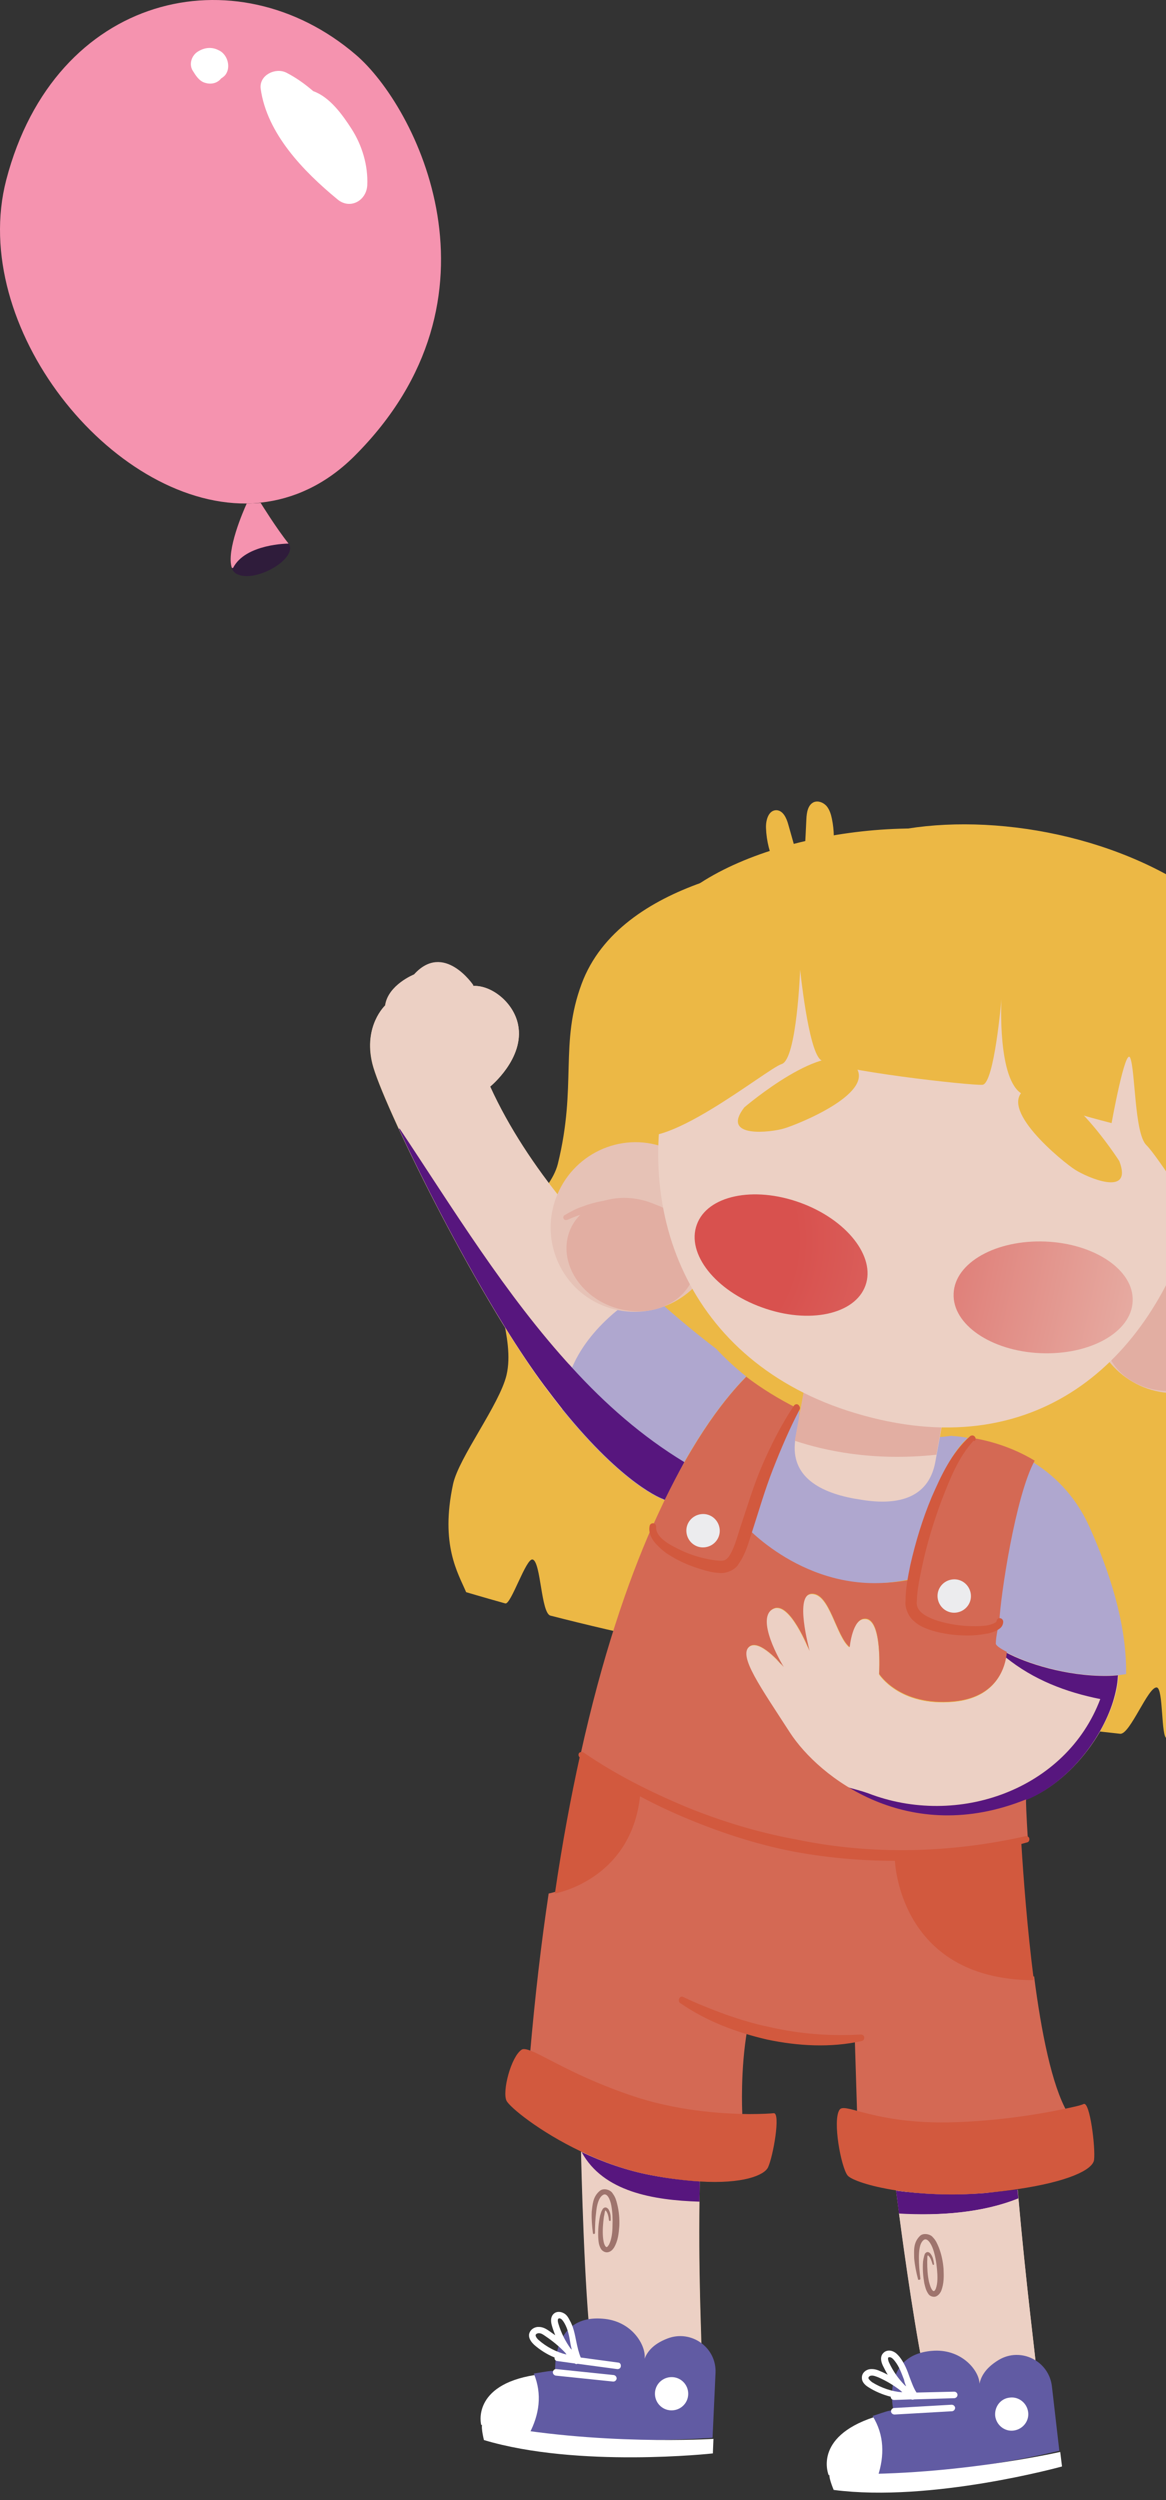 <svg width="153" height="328" viewBox="0 0 153 328" fill="none" xmlns="http://www.w3.org/2000/svg">
<rect x="0" y="0" width="153" height="328" fill="#333333" stroke="none"/>
<path d="M164.988 215.807C165.495 212.301 162.924 203.928 163.43 199.955C164.092 194.853 169.235 190.725 169.858 185.389C170.365 181.144 166.391 175.691 166.897 171.602C168.144 161.086 171.806 156.802 172.312 148.428C174.572 109.871 124.043 101.692 108.382 112.558C102.383 112.947 81.423 115.323 76.32 129.071C73.398 136.939 75.735 142.391 73.203 152.673C72.229 156.646 66.58 160.346 65.567 164.513C64.281 169.732 67.632 175.418 66.463 180.404C65.528 184.298 60.191 191.231 59.451 194.697C57.736 202.681 60.113 206.381 61.165 208.874C61.165 208.874 63.113 209.458 66.307 210.354C67.047 210.549 69.034 204.356 69.891 204.59C70.982 204.863 70.982 211.639 72.229 211.951C81.189 214.249 94.046 217.17 104.876 218.066C104.915 218.26 104.915 218.338 104.915 218.338C115.473 223.362 134.718 226.128 146.99 227.452C148.275 227.569 150.652 221.259 151.782 221.376C152.678 221.454 152.327 227.997 153.106 228.036C156.418 228.348 158.404 228.464 158.404 228.464C160.274 226.478 163.82 223.869 164.988 215.807Z" fill="#ECB845"/>
<path d="M104.759 117.543C102.227 115.323 100.629 112.013 100.513 108.624C100.474 107.612 100.824 106.326 101.837 106.287C102.733 106.287 103.201 107.3 103.434 108.157C104.097 110.494 104.759 112.83 105.421 115.206C105.538 112.636 105.694 110.065 105.811 107.456C105.85 106.599 106.006 105.586 106.785 105.236C107.369 105.002 108.032 105.275 108.46 105.742C108.85 106.209 109.044 106.833 109.161 107.417C109.785 110.416 109.239 113.648 107.681 116.297" fill="#ECB845"/>
<path d="M30.544 74.468H30.388C30.505 74.818 30.738 75.13 31.05 75.285C33.466 76.61 39.426 73.143 37.79 71.157C37.79 71.157 32.102 71.235 30.544 74.468Z" fill="#2F1C3B"/>
<path d="M32.375 66.055C31.946 66.99 29.648 72.248 30.427 74.507H30.583C32.219 71.313 37.868 71.313 37.868 71.313C36.271 69.326 34.206 65.977 34.206 65.977C33.621 66.016 32.998 66.055 32.375 66.055Z" fill="#F593AF"/>
<path d="M32.375 66.055C32.998 66.055 33.621 66.016 34.206 65.938C38.491 65.471 42.699 63.601 46.439 59.901C67.437 39.026 54.581 13.905 46.672 7.167C31.011 -6.231 7.208 -0.895 0.819 23.603C-4.168 42.803 14.532 66.211 32.375 66.055Z" fill="#F593AF"/>
<path d="M136.471 315.706C136.549 316.68 136.588 317.537 136.549 318.277C136.471 322.911 115.823 325.326 114.81 322.171C113.797 318.978 122.095 314.966 122.095 314.966C122.095 314.966 129.809 317.848 136.471 315.706Z" fill="#615BA3"/>
<path d="M92.059 312.279C92.059 313.213 91.981 314.07 91.903 314.849C91.357 319.445 70.554 319.757 69.891 316.485C69.229 313.213 77.917 310.059 77.917 310.059C77.917 310.059 85.241 313.72 92.059 312.279Z" fill="#615BA3"/>
<path d="M131.523 216.78C130.627 216.313 130.082 215.885 130.082 215.69C130.082 214.716 130.51 213.002 130.51 213.002C130.549 212.925 130.588 212.808 130.588 212.73C130.705 209.575 132.653 196.216 135.224 191.621C138.146 193.373 141.029 196.06 142.938 200.267C145.47 205.914 147.847 212.847 147.769 219.623C147.262 219.701 146.717 219.779 146.21 219.818C140.328 220.247 134.211 218.221 131.523 216.78Z" fill="#AFA7CF"/>
<path d="M106.239 216.663C106.123 216.274 104.214 209.264 106.512 209.147C108.889 209.03 109.707 214.755 111.499 216.157C111.499 216.157 111.849 212.34 113.564 212.418C115.823 212.496 115.356 219.662 115.356 219.662C115.356 219.662 118.005 223.908 125.095 223.285C131.679 222.7 132.108 217.52 132.108 216.78C134.796 218.221 140.912 220.247 146.756 219.74V219.857C146.522 225.388 141.38 233.372 134.64 236.098C119.213 242.33 107.486 233.216 103.629 227.296C99.772 221.376 96.889 217.326 98.292 216.079C99.617 214.911 102.538 218.299 102.85 218.728C102.538 218.182 98.993 212.224 101.526 211.055C103.629 210.12 106.084 216.274 106.239 216.663Z" fill="#ECCEAD"/>
<path d="M144.379 222.856C139.86 221.96 135.614 220.286 131.991 217.403C131.757 219 130.588 222.817 125.017 223.285C117.927 223.908 115.278 219.662 115.278 219.662C115.278 219.662 115.745 212.496 113.486 212.418C111.771 212.34 111.421 216.157 111.421 216.157C109.629 214.755 108.811 209.03 106.434 209.147C104.136 209.264 106.084 216.274 106.162 216.663C106.006 216.313 103.551 210.12 101.448 211.094C98.915 212.262 102.422 218.221 102.772 218.767C102.422 218.377 99.5 214.95 98.214 216.118C96.812 217.365 99.733 221.415 103.551 227.335C104.993 229.594 107.564 232.242 111.031 234.423C111.966 234.657 112.901 234.93 113.836 235.241C125.68 239.798 139.899 234.774 144.379 222.856Z" fill="#ECD0C4"/>
<path d="M146.717 219.779C146.249 219.818 145.743 219.857 145.276 219.857C139.86 219.935 134.523 218.143 132.069 216.819C132.069 216.936 132.03 217.17 131.991 217.442C135.614 220.363 139.86 221.999 144.379 222.895C139.899 234.774 125.68 239.837 113.875 235.241C112.979 234.93 112.044 234.696 111.07 234.423C116.797 237.968 124.978 240.032 134.562 236.176C140.055 233.956 144.496 228.231 146.055 223.207C146.405 222.038 146.639 220.948 146.678 219.935L146.717 219.779Z" fill="#57167E"/>
<path d="M98.058 266.243C97.123 271.54 97.396 277.07 97.396 277.07V277.421C93.812 277.382 87.773 276.993 81.813 274.967C75.696 272.903 71.761 270.566 69.541 269.554C70.203 261.881 71.021 254.871 71.995 248.405C72.774 248.25 82.241 246.185 83.215 235.163L83.293 235.047C90.617 238.863 102.655 243.576 117.459 243.459V243.498C117.459 243.498 117.81 259.155 135.536 259.311L135.692 259.272C136.627 266.555 138.029 273.604 140.055 277.109C137.25 277.733 130.627 278.901 123.537 279.018C118.2 279.096 114.654 278.317 112.395 277.772L112.473 277.421L112.161 267.334C106.941 268.035 102.032 267.334 98.058 266.243Z" fill="#D46954"/>
<path d="M135.653 259.739L135.497 259.778C117.81 259.622 117.42 243.965 117.42 243.965V243.926C122.563 243.888 128.056 243.264 133.783 241.823H134.017C134.289 246.263 134.796 253.079 135.653 259.739Z" fill="#D2593E"/>
<path d="M136.471 315.706C129.809 317.848 122.134 314.966 122.134 314.966C121.979 314.382 121.784 313.681 121.589 312.863L121.706 312.824C121.706 312.824 129.77 316.446 136.315 313.798C136.354 314.46 136.432 315.122 136.471 315.706Z" fill="white"/>
<path d="M134.874 241.317H134.64C128.913 242.758 123.42 243.381 118.278 243.42C103.473 243.537 91.435 238.863 84.111 235.008C79.163 232.437 76.359 230.256 76.359 230.256L76.164 230.217C79.008 217.326 82.358 207.55 85.592 200.228L85.669 200.267C85.124 203.149 92.916 205.875 95.019 205.525C96.461 205.291 97.123 203.266 98.097 200.033L98.331 200.111C98.331 200.111 107.058 209.926 119.836 207.16C119.563 208.718 119.485 209.965 119.602 210.705C120.07 214.093 130.043 214.638 131.095 212.925C131.095 212.925 130.666 214.677 130.666 215.612C130.666 215.846 131.173 216.235 132.108 216.702C132.069 217.442 131.64 222.622 125.095 223.207C118.005 223.83 115.356 219.585 115.356 219.585C115.356 219.585 115.823 212.418 113.564 212.34C111.849 212.262 111.499 216.079 111.499 216.079C109.707 214.677 108.889 208.952 106.512 209.069C104.214 209.186 106.162 216.196 106.239 216.586C106.084 216.235 103.629 210.042 101.526 211.016C98.993 212.185 102.499 218.143 102.85 218.689C102.499 218.299 99.578 214.872 98.292 216.04C96.889 217.287 99.811 221.337 103.629 227.257C107.486 233.216 119.213 242.291 134.64 236.059C134.601 236.137 134.679 238.162 134.874 241.317Z" fill="#D46954"/>
<path d="M133.549 287.275C134.64 300.01 135.809 308.423 136.315 313.798C129.809 316.446 121.706 312.824 121.706 312.824L121.589 312.863C119.875 305.268 117.732 288.56 117.576 287.353C120.693 287.82 124.784 288.054 129.225 287.664C130.783 287.586 132.225 287.43 133.549 287.275Z" fill="#ECCEAD"/>
<path d="M119.836 207.199C120.81 201.435 124.043 191.659 127.472 188.699V188.622C129.459 188.933 132.614 189.712 135.77 191.621C133.237 196.216 131.251 209.575 131.134 212.73C131.134 212.847 131.095 212.925 131.056 213.002C130.004 214.677 120.031 214.171 119.563 210.782C119.446 210.004 119.563 208.757 119.836 207.199Z" fill="#D46954"/>
<path d="M126.926 188.622V188.699C123.498 191.698 120.264 201.435 119.29 207.199C106.551 209.965 97.785 200.15 97.785 200.15L97.552 200.072C97.98 198.631 98.487 196.995 99.149 195.165C101.526 188.699 104.019 184.688 104.019 184.688C104.33 184.844 104.603 184.961 104.915 185.116C104.915 185.116 103.59 193.724 110.875 195.515C118.161 197.307 122.251 188.622 122.251 188.622V188.583C123.186 188.544 124.082 188.466 124.939 188.349V188.388C124.939 188.388 125.68 188.388 126.926 188.622Z" fill="#AFA7CF"/>
<path d="M122.797 188.544V188.583C122.797 188.583 118.706 197.268 111.421 195.476C104.136 193.685 105.46 185.077 105.46 185.077C109.083 186.752 113.096 187.882 117.343 188.31C119.29 188.583 121.082 188.622 122.797 188.544Z" fill="#ECCEAD"/>
<path d="M105.655 189.556C106.2 191.971 107.681 194.619 111.382 195.515C118.161 197.19 122.173 189.751 122.719 188.738C117.537 190.452 111.187 190.958 105.655 189.556Z" fill="#ECCEAD"/>
<path d="M122.719 188.738C122.758 188.661 122.797 188.622 122.797 188.622L122.797 188.583C121.121 188.661 119.29 188.583 117.343 188.388C113.096 187.959 109.044 186.791 105.46 185.155C105.46 185.155 105.149 187.258 105.694 189.556C111.187 190.958 117.537 190.452 122.719 188.738Z" fill="#57167E"/>
<path d="M104.564 184.727C104.564 184.727 102.071 188.738 99.695 195.204C99.032 197.034 98.526 198.67 98.097 200.111C97.123 203.305 96.5 205.369 95.019 205.603C92.916 205.914 85.124 203.227 85.669 200.345L85.592 200.306C86.137 199.059 86.682 197.93 87.189 196.839C92.098 186.713 96.422 182.156 97.863 180.676L97.902 180.598C99.889 182.117 102.149 183.52 104.564 184.727Z" fill="#D46954"/>
<path d="M97.902 180.56L97.863 180.637C96.461 182.117 92.098 186.635 87.189 196.8L86.955 196.684C86.955 196.684 81.891 194.97 73.748 184.883L73.865 184.805C73.865 175.535 83.605 169.927 84.851 169.265C88.942 173.043 92.37 175.73 93.968 176.937C95.136 178.184 96.461 179.43 97.902 180.56Z" fill="#AFA7CF"/>
<path d="M92.098 310.37C92.098 311.032 92.098 311.655 92.098 312.24C85.241 313.72 77.917 310.059 77.917 310.059C77.8 309.474 77.683 308.734 77.605 307.917H77.722C77.722 307.917 85.358 312.318 92.098 310.37Z" fill="white"/>
<path d="M91.825 286.184V286.223C91.591 298.647 92.059 305.658 92.098 310.37C85.358 312.318 77.722 307.878 77.722 307.878H77.605C76.709 300.361 76.32 284.276 76.281 282.25C79.008 283.536 82.163 284.704 85.475 285.327C87.89 285.834 89.994 286.106 91.825 286.184Z" fill="#ECCEAD"/>
<path d="M133.627 288.404C133.588 288.015 133.549 287.664 133.51 287.275V287.236C132.225 287.391 130.783 287.547 129.225 287.703C124.745 288.054 120.693 287.82 117.576 287.391C117.615 287.664 117.771 288.794 117.966 290.429C123.225 290.702 128.913 290.312 133.627 288.404Z" fill="#57167E"/>
<path d="M117.966 290.39C118.667 295.804 120.264 307.021 121.589 312.863L121.706 312.824C121.706 312.824 129.77 316.446 136.315 313.798C135.809 308.579 134.718 300.517 133.627 288.404C128.913 290.312 123.225 290.702 117.966 290.39Z" fill="#ECD0C4"/>
<path d="M76.32 282.328C76.281 282.328 76.281 282.328 76.242 282.289C76.281 284.315 76.67 300.4 77.566 307.917H77.683C77.683 307.917 85.319 312.318 92.059 310.409C92.02 306.047 91.63 299.699 91.747 288.833C85.709 288.599 79.125 287.547 76.32 282.328Z" fill="#ECD0C4"/>
<path d="M91.825 286.184C89.994 286.067 87.89 285.834 85.475 285.366C82.163 284.743 79.047 283.614 76.32 282.328C79.163 287.547 85.709 288.638 91.786 288.832C91.786 288.015 91.825 287.158 91.825 286.262V286.184Z" fill="#57167E"/>
<path d="M84.111 235.047L84.033 235.163C83.098 246.185 73.593 248.25 72.813 248.405C73.787 241.745 74.917 235.709 76.125 230.256L76.32 230.295C76.359 230.295 79.163 232.476 84.111 235.047Z" fill="#D2593E"/>
<path d="M62.1 129.344C64.437 129.227 67.398 131.486 67.983 134.446C68.879 138.847 64.32 142.547 64.32 142.547C69.268 153.374 77.995 162.878 84.851 169.265C83.644 169.927 73.865 175.535 73.865 184.805L73.748 184.883C73.008 183.948 72.229 182.935 71.411 181.845C62.1 169.265 50.062 144.495 48.854 139.548C47.646 134.602 50.529 131.915 50.529 131.915C50.88 129.266 54.308 127.864 54.308 127.864C58.204 123.541 62.061 129.266 62.061 129.266V129.344H62.1Z" fill="#ECCEAD"/>
<path d="M97.357 180.56C95.915 179.43 94.591 178.223 93.422 176.937C91.825 175.73 88.397 173.043 84.306 169.265C83.332 169.771 77.099 173.393 74.489 179.391C78.891 184.182 83.722 188.466 89.254 191.815C93.033 185.077 96.188 181.845 97.318 180.598L97.357 180.56Z" fill="#AFA7CF"/>
<path d="M75.034 179.391C66.307 169.888 59.373 158.438 52.399 148C52.36 148.039 52.36 148.078 52.36 148.117C56.88 157.892 64.827 172.926 71.45 181.806C72.268 182.896 73.047 183.909 73.787 184.844C81.93 194.931 86.994 196.645 86.994 196.645L87.228 196.762C88.124 194.931 88.981 193.295 89.799 191.815C84.267 188.466 79.397 184.182 75.034 179.391Z" fill="#57167E"/>
<path d="M84.851 169.265C77.956 162.878 69.229 153.374 64.32 142.547C64.32 142.547 68.84 138.886 67.983 134.446C67.398 131.486 64.476 129.227 62.1 129.344L62.1 129.227C62.1 129.227 58.243 123.502 54.347 127.825C54.347 127.825 50.919 129.188 50.568 131.876C50.568 131.876 47.646 134.563 48.893 139.509C49.244 140.95 50.529 144.105 52.399 148.117C52.399 148.078 52.438 148.039 52.438 148C59.373 158.438 66.346 169.888 75.073 179.391C77.644 173.354 83.877 169.771 84.851 169.265Z" fill="#ECD0C4"/>
<path d="M117.576 287.353C114.031 286.807 111.694 285.95 111.226 285.405C110.369 284.354 109.2 278.122 110.174 276.759C110.486 276.33 111.421 276.642 113.174 277.109C115.434 277.694 118.979 278.512 124.316 278.434C131.406 278.317 137.99 277.07 140.834 276.408C141.574 276.253 142.042 276.097 142.198 276.019C143.016 275.668 143.756 281.744 143.561 283.341C143.406 284.665 140.094 286.223 133.471 287.197C132.186 287.391 130.744 287.547 129.186 287.703C124.784 288.093 120.732 287.82 117.576 287.353Z" fill="#D2593E"/>
<path d="M76.242 282.25C70.749 279.641 66.853 276.408 66.463 275.59C65.879 274.383 67.047 269.826 68.45 268.892C68.762 268.697 69.385 268.892 70.398 269.359C72.58 270.411 76.514 272.747 82.67 274.85C88.63 276.915 94.63 277.304 98.253 277.343C100.006 277.343 101.214 277.265 101.525 277.226C102.46 277.148 101.448 282.913 100.785 284.315C100.318 285.366 97.474 286.535 91.825 286.184C89.994 286.067 87.89 285.834 85.475 285.366C82.124 284.743 79.008 283.575 76.242 282.25Z" fill="#D2593E"/>
<path d="M37.595 9.543C38.881 10.205 40.011 11.023 41.101 11.957C43.283 12.736 44.919 15.034 46.127 16.904C47.529 19.085 48.309 21.733 48.192 24.304C48.075 26.368 45.893 27.536 44.257 26.134C39.816 22.473 35.024 17.527 34.206 11.646C33.972 9.854 36.154 8.803 37.595 9.543Z" fill="white"/>
<path d="M25.947 6.777C26.804 6.232 27.778 6.115 28.674 6.583C29.765 7.05 30.271 8.569 29.726 9.582C29.57 9.893 29.297 10.127 29.024 10.283C28.44 11.023 27.466 11.14 26.609 10.75C26.064 10.477 25.674 9.893 25.362 9.387C24.739 8.53 25.09 7.323 25.947 6.777Z" fill="white"/>
<path d="M104.915 184.922C103.59 187.453 102.46 190.102 101.409 192.789C100.357 195.476 99.578 198.203 98.681 200.968C98.214 202.37 97.902 203.772 96.889 205.213C96.461 205.992 95.136 206.498 94.318 206.343C93.5 206.304 92.76 206.109 92.02 205.875C90.578 205.447 89.176 204.863 87.89 204.045C87.228 203.655 86.644 203.149 86.098 202.565C85.592 202.019 85.046 201.163 85.241 200.189C85.28 199.955 85.514 199.799 85.747 199.838C85.981 199.877 86.098 200.072 86.098 200.306V200.345C86.02 201.435 87.345 202.37 88.513 202.954C89.721 203.616 91.046 204.123 92.409 204.434C93.072 204.59 93.773 204.707 94.396 204.746C95.058 204.785 95.253 204.668 95.643 204.2C96.305 203.227 96.695 201.786 97.123 200.423C98.058 197.657 98.876 194.853 100.045 192.166C101.214 189.478 102.538 186.869 104.175 184.415C104.292 184.221 104.564 184.143 104.759 184.298C104.954 184.493 105.032 184.727 104.915 184.922Z" fill="#D2593E"/>
<path d="M127.744 189.011C125.757 191.153 124.628 194.074 123.537 196.878C122.485 199.722 121.589 202.643 120.966 205.641C120.654 207.121 120.342 208.64 120.303 210.042C120.147 211.289 121.238 211.951 122.641 212.496C124.004 212.964 125.485 213.236 126.965 213.314C127.705 213.353 128.446 213.353 129.186 213.275C129.887 213.236 130.705 212.886 130.744 212.73L130.783 212.613C130.822 212.379 131.056 212.224 131.29 212.301C131.484 212.34 131.64 212.535 131.64 212.769C131.601 213.548 130.978 213.781 130.627 213.976C130.238 214.132 129.809 214.288 129.42 214.327C128.601 214.482 127.822 214.56 127.004 214.56C125.407 214.56 123.81 214.366 122.251 213.898C121.472 213.626 120.654 213.353 119.953 212.691C119.213 212.146 118.706 210.86 118.823 210.081C118.823 208.407 119.135 206.888 119.446 205.33C120.147 202.253 121.044 199.293 122.251 196.411C123.498 193.568 124.822 190.647 127.277 188.427C127.472 188.271 127.744 188.271 127.9 188.466C128.056 188.622 128.056 188.894 127.9 189.05L127.744 189.011Z" fill="#D2593E"/>
<path d="M89.682 261.998C91.474 262.855 93.344 263.595 95.253 264.296C97.162 264.958 99.071 265.542 101.019 265.932C104.915 266.827 108.928 267.139 112.94 266.905C113.174 266.905 113.408 267.061 113.408 267.295C113.408 267.528 113.291 267.723 113.057 267.762C109.005 268.658 104.72 268.424 100.668 267.567C96.617 266.633 92.682 265.153 89.254 262.777C89.059 262.66 89.02 262.387 89.137 262.154C89.254 261.92 89.487 261.881 89.682 261.998Z" fill="#D2593E"/>
<path d="M76.631 229.944C80.761 232.788 85.358 235.085 89.994 237.033C94.669 238.941 99.539 240.421 104.486 241.317C114.382 243.381 124.667 243.109 134.562 240.889C134.796 240.85 135.03 240.966 135.068 241.2C135.107 241.434 134.991 241.668 134.757 241.706C129.809 243.109 124.706 243.926 119.563 244.082C114.421 244.238 109.239 243.849 104.175 242.914C99.11 241.94 94.201 240.304 89.448 238.279C84.734 236.254 80.176 233.761 76.086 230.568C75.891 230.412 75.852 230.139 76.008 229.944C76.164 229.828 76.397 229.789 76.631 229.944Z" fill="#D2593E"/>
<path d="M94.435 200.617C94.318 199.41 93.266 198.514 92.059 198.631C90.851 198.748 89.955 199.799 90.072 201.007C90.189 202.214 91.24 203.11 92.448 202.993C93.656 202.876 94.552 201.825 94.435 200.617Z" fill="#ECECEE"/>
<path d="M127.394 209.186C127.277 207.978 126.225 207.083 125.017 207.199C123.81 207.316 122.914 208.368 123.03 209.575C123.147 210.782 124.199 211.678 125.407 211.561C126.615 211.445 127.511 210.393 127.394 209.186Z" fill="#ECECEE"/>
<path d="M77.8 292.961C77.683 292.026 77.605 291.091 77.644 290.157C77.761 289.261 77.761 288.17 78.735 287.391C79.241 287.002 80.138 287.275 80.41 287.781C80.761 288.248 80.878 288.716 80.995 289.183C81.228 290.118 81.306 291.091 81.267 292.026C81.189 293 81.111 293.935 80.566 294.869C80.41 295.103 80.176 295.376 79.826 295.453C79.436 295.57 79.008 295.298 78.852 295.025C78.54 294.48 78.54 294.012 78.501 293.545C78.462 292.571 78.54 291.637 78.735 290.702C78.813 290.468 78.852 290.235 78.969 290.001C79.086 289.884 79.008 289.767 79.319 289.611C79.553 289.534 79.709 289.689 79.826 289.806C80.138 290.312 80.138 290.78 80.138 291.247C80.138 291.325 80.099 291.364 80.021 291.364C79.982 291.364 79.904 291.325 79.904 291.247C79.865 290.819 79.748 290.312 79.514 290.04C79.358 289.806 79.358 290.39 79.241 290.819C79.125 291.715 79.047 292.61 79.125 293.506C79.163 293.935 79.241 294.402 79.436 294.675C79.592 294.869 79.67 294.83 79.904 294.48C80.254 293.818 80.371 292.844 80.371 291.987C80.41 291.091 80.371 290.196 80.215 289.339C80.06 288.482 79.631 287.586 79.086 287.976C78.54 288.326 78.306 289.339 78.228 290.196C78.112 291.091 78.073 291.987 78.073 292.922C78.073 293 78.034 293.078 77.917 293.078C77.878 293.078 77.8 293.039 77.8 292.961Z" fill="#9E746D"/>
<path d="M120.459 298.998C120.225 298.102 120.031 297.167 119.953 296.232C119.953 295.298 119.797 294.246 120.693 293.35C121.121 292.883 122.095 293.078 122.407 293.506C122.797 293.896 122.991 294.363 123.186 294.83C123.537 295.726 123.732 296.661 123.81 297.635C123.849 298.608 123.887 299.543 123.498 300.556C123.381 300.789 123.186 301.101 122.836 301.257C122.485 301.412 121.979 301.218 121.823 300.945C121.472 300.439 121.394 299.971 121.277 299.504C121.121 298.569 121.044 297.635 121.121 296.661C121.16 296.427 121.199 296.193 121.277 295.921C121.355 295.765 121.277 295.687 121.55 295.492C121.745 295.376 121.94 295.492 122.056 295.609C122.446 296.077 122.485 296.544 122.563 297.011C122.563 297.089 122.524 297.128 122.485 297.128C122.446 297.128 122.368 297.089 122.368 297.05C122.251 296.622 122.095 296.155 121.823 295.921C121.628 295.726 121.706 296.271 121.667 296.7C121.667 297.596 121.706 298.491 121.901 299.348C122.017 299.777 122.134 300.205 122.368 300.478C122.524 300.633 122.641 300.594 122.797 300.244C123.069 299.504 123.03 298.569 122.952 297.712C122.875 296.817 122.719 295.921 122.446 295.103C122.173 294.285 121.628 293.467 121.16 293.896C120.654 294.324 120.576 295.337 120.576 296.193C120.576 297.089 120.654 298.024 120.771 298.92C120.771 298.998 120.732 299.076 120.654 299.076C120.537 299.115 120.459 299.076 120.459 298.998Z" fill="#9E746D"/>
<path d="M112.629 196.684L112.122 196.606C107.213 195.71 103.512 193.451 104.408 188.544L107.097 173.744C107.993 168.836 112.706 165.565 117.615 166.461L118.122 166.539C123.03 167.434 126.303 172.147 125.407 177.054L122.719 191.854C121.784 196.723 117.537 197.579 112.629 196.684Z" fill="#ECD0C4"/>
<path d="M122.875 190.842L124.667 180.949C125.563 176.042 122.29 171.329 117.381 170.433L116.875 170.355C111.966 169.46 107.252 172.731 106.356 177.638L104.292 189.011C108.148 190.296 114.538 191.737 122.875 190.842Z" fill="#E2AEA2"/>
<path d="M93.734 164.708C91.63 170.511 85.28 173.51 79.553 171.446C73.787 169.382 70.826 162.994 72.93 157.23C75.034 151.427 81.384 148.428 87.111 150.492C92.838 152.557 95.838 158.905 93.734 164.708Z" fill="#E6C2B6"/>
<path d="M90.968 167.512C89.604 171.29 84.851 173.043 80.371 171.446C75.891 169.849 73.359 165.448 74.683 161.67C76.008 157.892 80.8 156.14 85.28 157.736C89.799 159.333 92.331 163.734 90.968 167.512Z" fill="#E2AEA2"/>
<path d="M74.099 159.411C74.878 158.944 75.618 158.554 76.436 158.282C77.255 157.97 78.073 157.736 78.93 157.581C80.644 157.23 82.436 157.23 84.15 157.542C85.007 157.659 85.864 157.97 86.682 158.282L87.851 158.866C88.241 159.022 88.591 159.333 88.981 159.567C89.721 160.034 90.344 160.658 91.007 161.242C91.357 161.514 91.591 161.904 91.864 162.215L92.682 163.228C92.799 163.384 92.799 163.618 92.643 163.734C92.487 163.851 92.292 163.851 92.137 163.695L92.175 163.579L91.319 162.683C91.046 162.41 90.773 162.06 90.461 161.787C89.838 161.281 89.215 160.696 88.513 160.307C87.15 159.411 85.592 158.827 83.994 158.554C82.397 158.282 80.761 158.321 79.125 158.593C77.527 158.905 75.891 159.372 74.45 160.034H74.411C74.216 160.112 74.021 160.034 73.943 159.84C73.865 159.684 73.943 159.489 74.099 159.411Z" fill="#E2AEA2"/>
<path d="M80.761 164.163C81.891 163.384 83.176 162.878 84.501 162.605C85.825 162.332 87.267 162.332 88.591 162.605C89.293 162.722 89.916 162.955 90.578 163.189C91.202 163.501 91.825 163.773 92.37 164.202C92.955 164.552 93.422 165.059 93.929 165.526C94.396 165.993 94.786 166.578 95.214 167.084C95.292 167.201 95.292 167.395 95.175 167.473C95.058 167.551 94.903 167.551 94.825 167.473L94.786 167.434C94.318 166.967 93.929 166.5 93.422 166.071C92.916 165.682 92.448 165.253 91.903 164.942C90.851 164.241 89.643 163.812 88.436 163.618C87.189 163.384 85.942 163.462 84.696 163.656C83.449 163.89 82.202 164.241 81.034 164.669H80.995C80.839 164.708 80.683 164.669 80.644 164.513C80.605 164.358 80.644 164.241 80.761 164.163Z" fill="#E2AEA2"/>
<path d="M143.094 172.381C143.522 178.534 148.821 183.169 154.898 182.741C161.015 182.312 165.612 177.015 165.183 170.862C164.755 164.708 159.456 160.073 153.379 160.502C147.262 160.891 142.665 166.227 143.094 172.381Z" fill="#E6C2B6"/>
<path d="M145.003 175.808C145.275 179.82 149.366 182.78 154.119 182.468C158.872 182.156 162.534 178.612 162.222 174.601C161.95 170.589 157.859 167.629 153.106 167.941C148.353 168.291 144.73 171.796 145.003 175.808Z" fill="#E2AEA2"/>
<path d="M163.469 172.614C162.885 171.952 162.222 171.368 161.521 170.862C160.82 170.316 160.08 169.888 159.3 169.499C157.742 168.681 156.028 168.213 154.275 168.019C153.418 167.902 152.522 167.98 151.626 168.019L150.34 168.252C149.912 168.291 149.483 168.486 149.093 168.603C148.236 168.836 147.496 169.265 146.717 169.654C146.327 169.81 145.977 170.122 145.626 170.355L144.574 171.095C144.418 171.212 144.379 171.446 144.496 171.602C144.613 171.757 144.808 171.796 144.964 171.719L145.003 171.68L146.055 171.017C146.405 170.823 146.756 170.55 147.145 170.394C147.886 170.083 148.626 169.693 149.444 169.499C151.002 168.992 152.639 168.875 154.275 169.031C155.911 169.187 157.469 169.693 158.95 170.394C160.43 171.134 161.833 172.03 163.079 173.082C163.235 173.199 163.469 173.199 163.586 173.043C163.586 172.965 163.586 172.731 163.469 172.614Z" fill="#E2AEA2"/>
<path d="M155.755 175.38C154.898 174.328 153.768 173.471 152.561 172.848C151.353 172.225 149.989 171.835 148.626 171.719C147.925 171.641 147.262 171.68 146.561 171.719C145.899 171.835 145.198 171.952 144.574 172.225C143.912 172.42 143.328 172.77 142.704 173.082C142.12 173.393 141.574 173.822 141.029 174.211C140.912 174.289 140.873 174.484 140.951 174.601C141.029 174.717 141.185 174.756 141.302 174.678L141.341 174.64C141.925 174.328 142.432 173.977 143.016 173.705C143.6 173.471 144.185 173.16 144.808 173.043C146.016 172.653 147.262 172.575 148.509 172.731C149.756 172.848 150.963 173.237 152.093 173.783C153.223 174.328 154.314 174.99 155.327 175.769C155.444 175.847 155.638 175.847 155.716 175.691C155.833 175.613 155.833 175.457 155.755 175.38Z" fill="#E2AEA2"/>
<path d="M156.651 159.45C151.041 178.573 135.848 192.477 112.239 185.389C90.111 178.768 82.514 158.399 88.163 139.276C93.773 120.153 113.68 109.208 132.614 114.778C151.509 120.347 162.261 140.366 156.651 159.45Z" fill="#ECD0C4"/>
<path d="M82.787 148.35C82.787 148.35 79.553 125.216 90.305 116.959C101.058 108.702 124.706 105.82 136.977 112.052C149.249 118.283 163.274 121.788 163.274 133.667C163.274 145.546 157.664 160.813 157.664 160.813C157.664 160.813 151.976 151.739 150.418 150.22C148.86 148.701 148.977 140.444 148.314 138.808C147.691 137.172 145.86 147.338 145.86 147.338C145.86 147.338 137.601 145.273 134.211 143.56C130.822 141.846 131.406 131.058 131.406 131.058C131.406 131.058 130.471 142.197 128.913 142.313C127.355 142.43 109.239 140.405 107.642 139.003C106.045 137.601 104.993 127.202 104.993 127.202C104.993 127.202 104.564 138.964 102.577 139.587C100.591 140.21 86.254 152.011 82.787 148.35Z" fill="#ECB845"/>
<path d="M113.564 168.642C112.2 172.459 106.123 173.744 100.006 171.524C93.89 169.343 90.033 164.474 91.435 160.658C92.799 156.841 98.876 155.555 104.993 157.775C111.109 159.995 114.927 164.864 113.564 168.642Z" fill="url(#paint0_radial_1300_1059)"/>
<path d="M148.626 170.706C148.47 174.756 143.055 177.794 136.549 177.522C130.043 177.249 124.939 173.744 125.134 169.693C125.29 165.643 130.705 162.605 137.211 162.878C143.678 163.15 148.821 166.655 148.626 170.706Z" fill="url(#paint1_radial_1300_1059)"/>
<path d="M97.669 145.273C97.669 145.273 108.46 136.043 112.005 139.626C115.55 143.209 104.525 147.571 102.889 148.039C101.253 148.545 94.474 149.402 97.669 145.273Z" fill="#ECB845"/>
<path d="M146.873 152.323C146.873 152.323 139.237 140.366 134.796 142.742C130.355 145.118 139.627 152.557 141.068 153.452C142.509 154.387 148.743 157.191 146.873 152.323Z" fill="#ECB845"/>
<path d="M114.654 317.108C116.213 319.601 116.213 322.327 115.317 324.975C112.473 325.092 111.187 324.898 108.733 324.703C108.733 324.703 106.629 319.756 114.654 317.108Z" fill="white"/>
<path d="M114.499 316.952C116.369 316.329 116.408 316.29 117.226 316.173C117.226 316.173 115.511 308.734 122.602 308.384C126.342 308.228 128.523 311.11 128.523 312.707C128.562 312.668 128.523 312.629 128.523 312.707C128.718 311.889 129.186 310.721 131.056 309.591C133.939 307.878 137.64 309.708 138.029 313.058L139.003 321.509C139.003 321.509 128.173 324.235 115.2 324.82C116.057 322.171 116.057 319.445 114.499 316.952Z" fill="#615BA3"/>
<path d="M139.12 321.665L139.354 323.573C139.354 323.573 122.212 328.325 109.395 326.65C109.395 326.65 108.46 324.469 109.005 324.508C124.238 325.053 139.12 321.665 139.12 321.665Z" fill="white"/>
<path d="M130.588 316.952C130.744 318.16 131.835 319.017 133.004 318.861C134.211 318.705 135.068 317.614 134.913 316.446C134.757 315.239 133.666 314.382 132.497 314.538C131.29 314.654 130.471 315.745 130.588 316.952Z" fill="white"/>
<path d="M117.343 315.901L124.861 315.472C125.095 315.472 125.29 315.628 125.329 315.862C125.329 316.095 125.173 316.29 124.939 316.329C124.939 316.329 124.939 316.329 124.9 316.329L117.381 316.758C117.148 316.758 116.953 316.602 116.914 316.368C116.914 316.096 117.109 315.901 117.343 315.901Z" fill="white"/>
<path d="M113.096 311.967C113.096 312.629 113.758 313.058 113.953 313.174C114.732 313.681 115.784 314.148 116.875 314.421C116.875 314.654 117.07 314.849 117.304 314.849L119.563 314.771C119.641 314.81 119.719 314.81 119.797 314.81C119.836 314.81 119.914 314.771 119.953 314.771L125.212 314.616H125.251C125.485 314.577 125.641 314.382 125.641 314.187C125.641 313.953 125.446 313.759 125.212 313.759L120.264 313.875C119.875 313.291 119.641 312.59 119.368 311.889C119.057 310.993 118.706 310.059 118.044 309.202C117.81 308.929 117.576 308.657 117.226 308.501C116.758 308.267 116.213 308.345 115.901 308.696C115.628 308.968 115.434 309.474 115.862 310.37C116.057 310.76 116.252 311.149 116.485 311.539C116.174 311.383 115.901 311.227 115.589 311.11C115.2 310.916 114.732 310.76 114.226 310.799C113.641 310.838 113.057 311.305 113.096 311.967ZM118.901 313.058C118.862 313.019 118.784 312.98 118.745 312.941C117.888 312.084 117.187 311.071 116.68 309.981C116.524 309.669 116.485 309.358 116.563 309.28C116.602 309.241 116.641 309.241 116.68 309.241C116.758 309.241 116.836 309.241 116.914 309.28C117.109 309.358 117.265 309.552 117.42 309.747C118.005 310.487 118.278 311.305 118.628 312.201C118.667 312.473 118.784 312.785 118.901 313.058ZM113.953 311.967C113.953 311.811 114.148 311.656 114.343 311.656C114.615 311.617 114.966 311.772 115.278 311.889C116.33 312.357 117.304 312.941 118.2 313.642C118.278 313.72 118.316 313.759 118.394 313.837C117.109 313.759 115.667 313.291 114.421 312.512C114.031 312.201 113.953 312.045 113.953 311.967Z" fill="white"/>
<path d="M70.164 311.578C71.294 314.304 70.865 316.991 69.58 319.445C66.736 319.094 65.528 318.705 63.152 318.121C63.113 318.121 61.827 312.902 70.164 311.578Z" fill="white"/>
<path d="M70.047 311.383C71.995 311.071 72.034 311.032 72.852 311.032C72.852 311.032 72.346 303.399 79.397 304.217C83.098 304.645 84.812 307.839 84.579 309.436C84.618 309.397 84.618 309.358 84.579 309.436C84.89 308.657 85.553 307.566 87.579 306.787C90.695 305.58 94.046 307.956 93.89 311.305L93.5 319.795C93.5 319.795 82.358 320.769 69.463 319.25C70.749 316.797 71.177 314.109 70.047 311.383Z" fill="#615BA3"/>
<path d="M93.617 319.951L93.539 321.86C93.539 321.86 75.852 323.807 63.502 320.107C63.502 320.107 62.918 317.809 63.463 317.926C78.384 320.925 93.617 319.951 93.617 319.951Z" fill="white"/>
<path d="M85.942 313.953C85.903 315.161 86.838 316.173 88.046 316.212C89.254 316.251 90.267 315.317 90.306 314.109C90.344 312.902 89.409 311.889 88.202 311.85C86.994 311.811 85.981 312.746 85.942 313.953Z" fill="white"/>
<path d="M73.008 310.799L80.527 311.578C80.761 311.617 80.917 311.811 80.917 312.045C80.878 312.279 80.683 312.434 80.488 312.434C80.488 312.434 80.488 312.434 80.449 312.434L72.93 311.655C72.697 311.617 72.541 311.422 72.541 311.188C72.58 310.954 72.774 310.76 73.008 310.799Z" fill="white"/>
<path d="M69.424 306.242C69.346 306.904 69.891 307.41 70.086 307.605C70.787 308.228 71.722 308.851 72.774 309.28C72.735 309.513 72.891 309.747 73.164 309.747L75.424 310.059C75.501 310.098 75.54 310.137 75.618 310.137C75.657 310.137 75.735 310.137 75.774 310.098L80.995 310.799H81.034C81.267 310.799 81.462 310.643 81.462 310.409C81.501 310.175 81.345 309.942 81.111 309.942L76.203 309.28C75.93 308.618 75.774 307.917 75.618 307.177C75.424 306.242 75.268 305.268 74.722 304.333C74.567 304.022 74.372 303.71 74.06 303.516C73.632 303.243 73.086 303.204 72.735 303.477C72.424 303.71 72.151 304.178 72.424 305.112C72.541 305.541 72.697 305.93 72.852 306.359C72.58 306.164 72.307 305.969 72.034 305.775C71.684 305.541 71.255 305.268 70.71 305.268C70.203 305.229 69.541 305.58 69.424 306.242ZM75.034 308.267C74.995 308.228 74.956 308.15 74.878 308.111C74.177 307.138 73.632 306.047 73.281 304.879C73.164 304.528 73.164 304.256 73.281 304.178C73.32 304.139 73.359 304.139 73.398 304.139C73.476 304.139 73.553 304.178 73.632 304.217C73.787 304.333 73.943 304.567 74.06 304.762C74.528 305.58 74.683 306.437 74.839 307.371C74.878 307.644 74.956 307.956 75.034 308.267ZM70.281 306.359C70.281 306.203 70.515 306.086 70.71 306.086C71.021 306.086 71.294 306.281 71.567 306.476C72.502 307.099 73.398 307.839 74.177 308.657C74.216 308.734 74.294 308.812 74.333 308.89C73.047 308.579 71.722 307.917 70.632 306.943C70.32 306.631 70.281 306.437 70.281 306.359Z" fill="white"/>
<defs>
<radialGradient id="paint0_radial_1300_1059" cx="0" cy="0" r="1" gradientUnits="userSpaceOnUse" gradientTransform="translate(87.368 163.837) rotate(46.675) scale(113.205 121.801)">
<stop offset="0.146" stop-color="#D8514E"/>
<stop offset="1" stop-color="#ECD0C4"/>
</radialGradient>
<radialGradient id="paint1_radial_1300_1059" cx="0" cy="0" r="1" gradientUnits="userSpaceOnUse" gradientTransform="translate(87.263 163.299) rotate(12.864) scale(82.537 174.988)">
<stop offset="0.146" stop-color="#D8514E"/>
<stop offset="1" stop-color="#ECD0C4"/>
</radialGradient>
</defs>
</svg>
